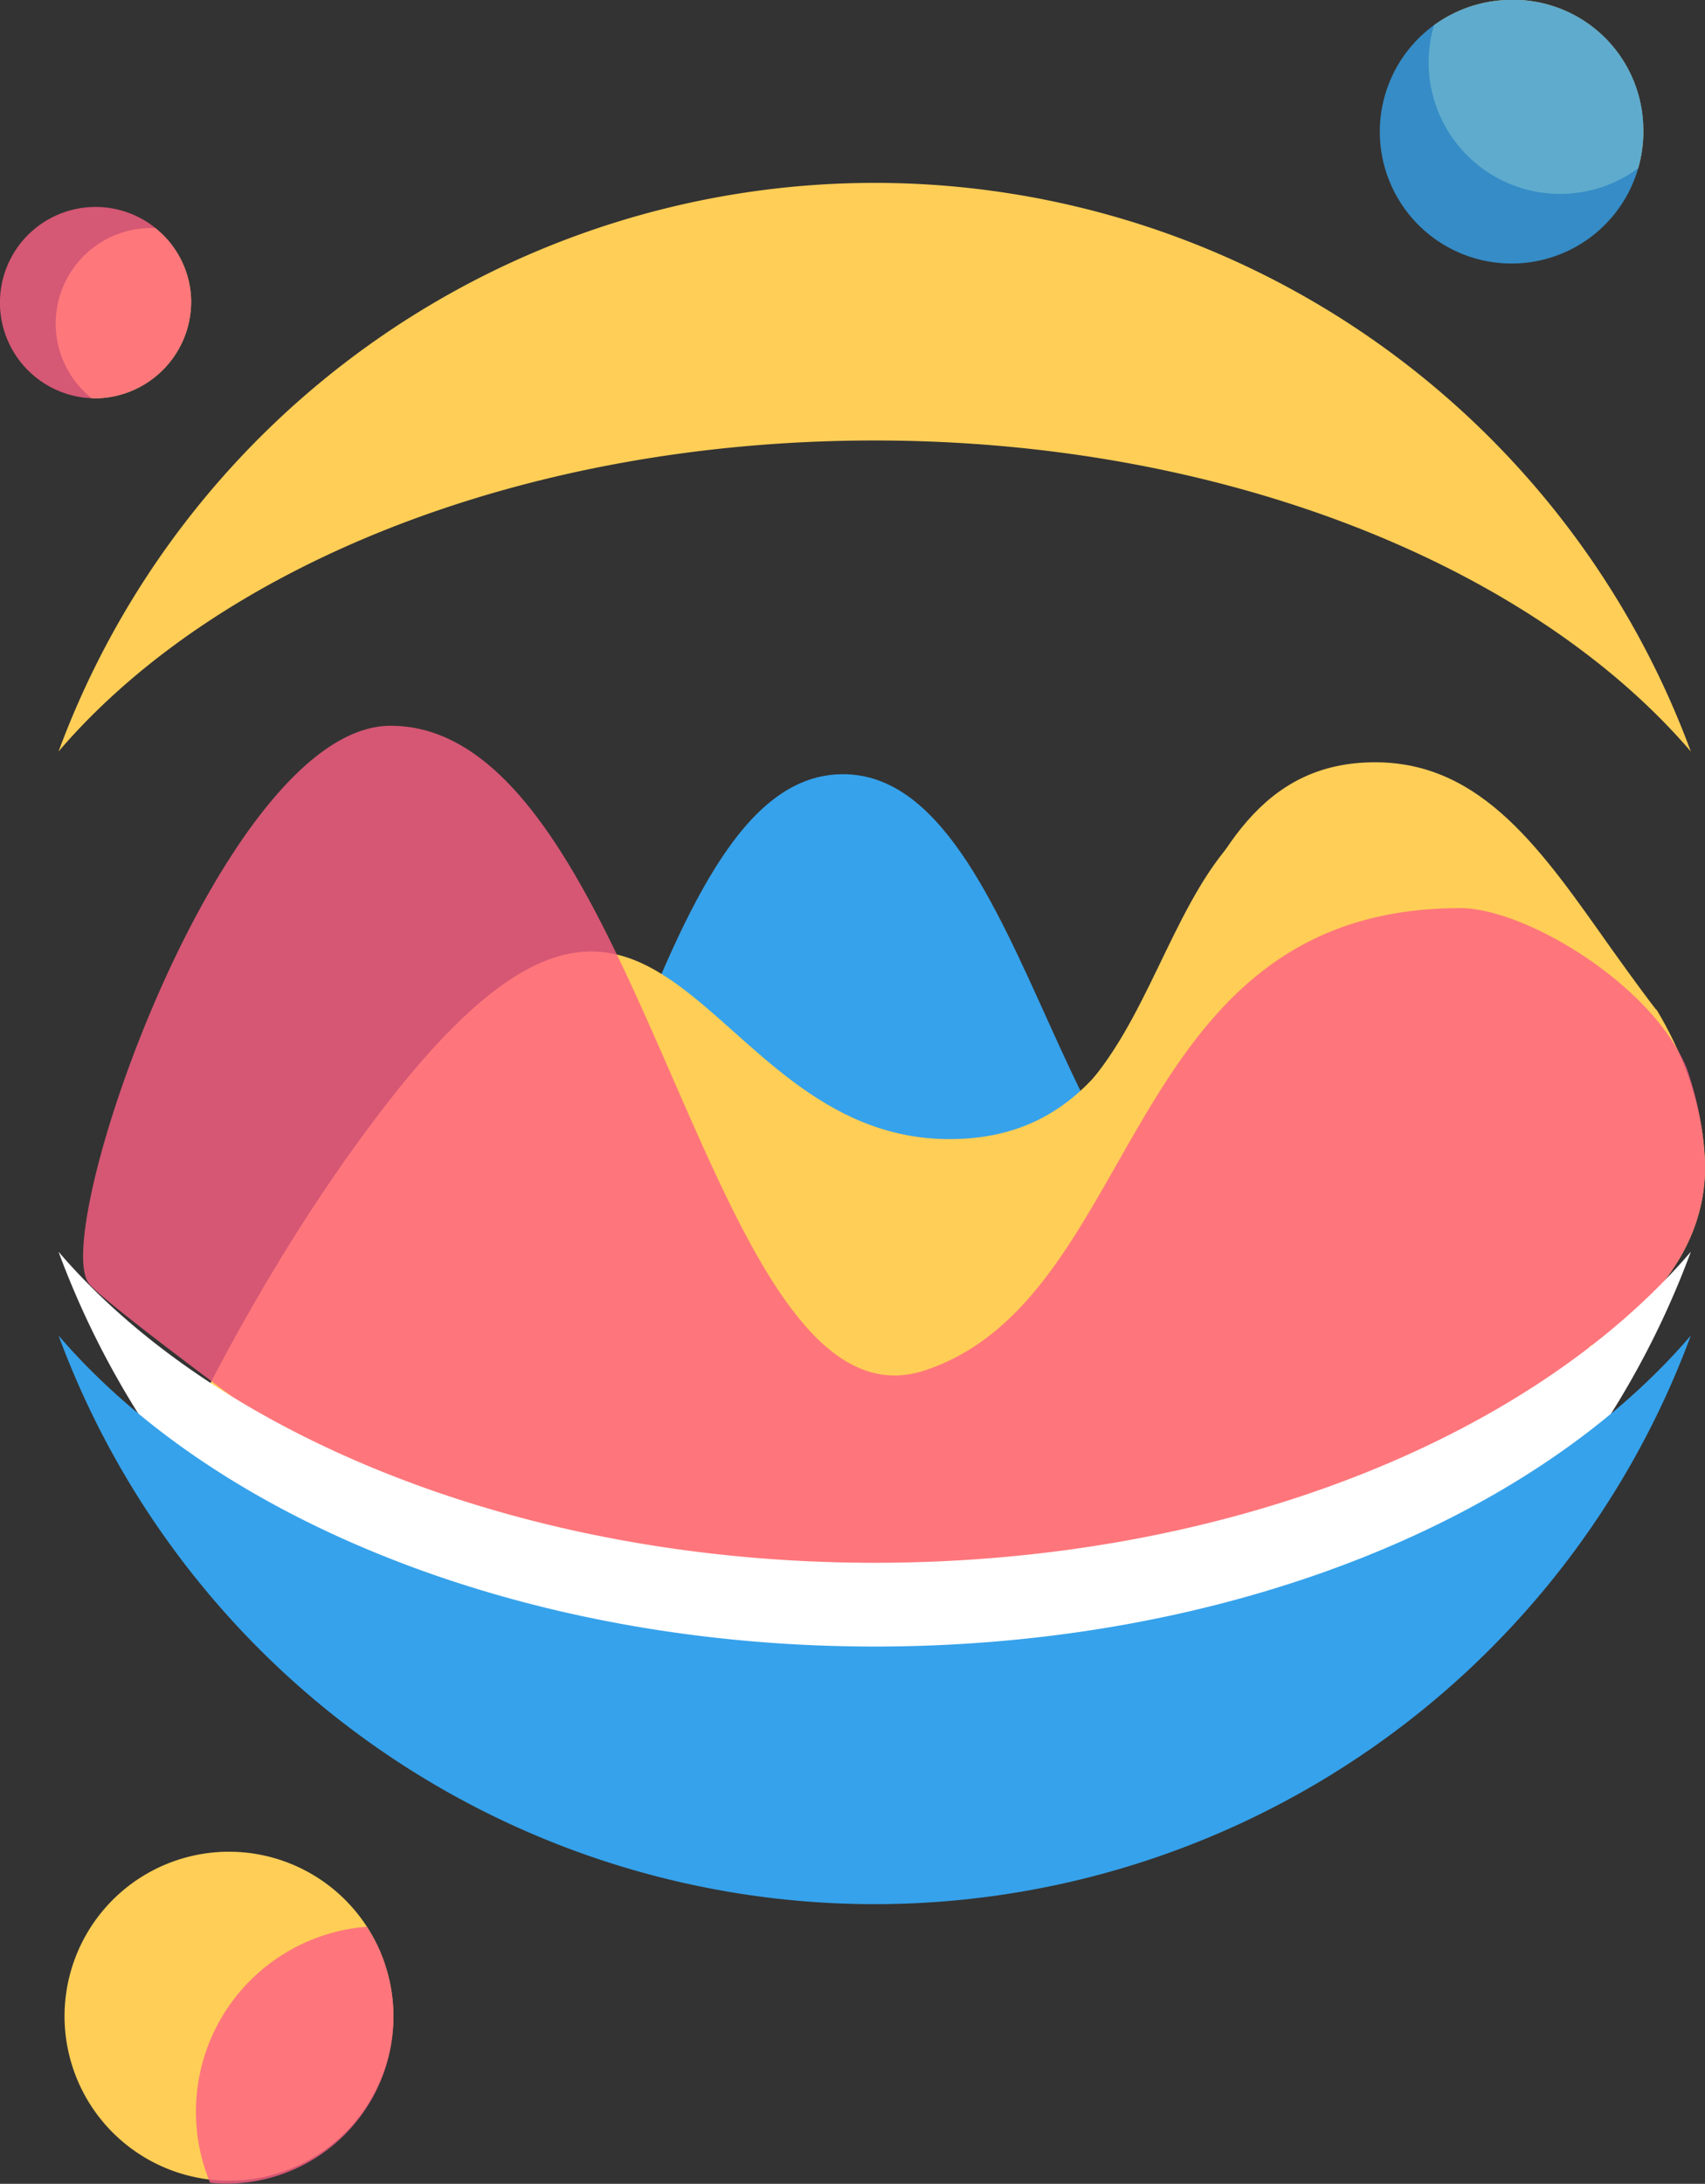 <svg xmlns="http://www.w3.org/2000/svg" viewBox="0 0 244.42 312.93"><rect x="0" y="0" width="244.42" height="312.93" fill="#333333" stroke="none"/><defs><style>.cls-1{fill:#ffce56;}.cls-2{fill:#36a2eb;}.cls-3,.cls-6,.cls-7{fill:#fe6184;}.cls-3{opacity:0.8;isolation:isolate;}.cls-4,.cls-7{opacity:0.8;}.cls-5{fill:#fff;}</style></defs><title>Fichier 1</title><g id="Calque_2" data-name="Calque 2"><g id="Calque_2-2" data-name="Calque 2"><path class="cls-1" d="M232.12,146.7C219.9,131,211.61,113,193.78,113c-31.56,0-23.26,51.49-58.14,51.49s-38.55-55.38-78.07-3.32C45,177.74,34.84,196.23,26.88,213.74l98.79,57L230.77,201Z"/><path class="cls-2" d="M237.35,146.81c-38.3.75-30.32,25-57.32,31.13-27.42,6.23-31.75-67-59.17-67S87.37,182.08,53,230.9l-1,1.38Z"/><path class="cls-1" d="M227.77,193s17.28-9.28,16.64-26.64c-.32-8.61-3.63-16.17-6.89-21.61l-.16-.14c-2.24-2.87-6.41-8.73-6.41-8.73h0c-9.75-13.76-18.37-26.65-33.82-26.65-33.11,0-24.4,54-61,54s-40.45-58.1-81.91-3.48C41,177.17,30.37,196.57,22,214.93L126.77,264s75-46.72,102.19-70.58Z"/><path class="cls-3" d="M227.77,193s17.28-9.28,16.64-26.64A47,47,0,0,0,241.77,153c-5-12-23.16-22.87-32.45-22.87-48.8,0-45.31,55.76-76.68,66.22S92.56,104,56,104c-24,0-49.19,73-43.19,80s113,83,113,83,75.26-47.54,106.7-72.33Z"/><path class="cls-1" d="M234.83,24.14a18.88,18.88,0,0,0,.72-6.39A18.66,18.66,0,0,0,215.89,0a18.88,18.88,0,0,0-10.32,3.62,18.85,18.85,0,0,0,29.27,20.49Z"/><g id="path" class="cls-4"><g id="path16_fill" data-name="path16 fill"><path id="path7_fill" data-name="path7 fill" class="cls-2" d="M235.55,17.75A18.89,18.89,0,1,1,215.89,0a18.66,18.66,0,0,1,19.67,17.72Z"/></g></g><g id="path-2" data-name="path"><g id="path17_fill" data-name="path17 fill"><path id="path8_fill" data-name="path8 fill" class="cls-5" d="M125.39,223.94c-50.14,0-94.21-18-117-44.57a124.74,124.74,0,0,0,234,0C219.65,205.94,175.75,223.94,125.39,223.94Z"/></g></g><g id="path-3" data-name="path"><g id="path17_fill-2" data-name="path17 fill"><path id="path8_fill-2" data-name="path8 fill" class="cls-2" d="M125.39,235.94c-50.14,0-94.21-18-117-44.57a124.74,124.74,0,0,0,234,0C219.65,217.94,175.75,235.94,125.39,235.94Z"/></g></g><g id="path-4" data-name="path"><g id="path18_fill" data-name="path18 fill"><path id="path9_fill" data-name="path9 fill" class="cls-1" d="M125.39,63.12c50.14,0,94.21,18,117,44.57a124.74,124.74,0,0,0-234,0C31.17,81.06,75,63.12,125.39,63.12Z"/></g></g><g id="path-5" data-name="path"><g id="path19_fill" data-name="path19 fill"><path id="path10_fill" data-name="path10 fill" class="cls-1" d="M56.36,287.66a23.57,23.57,0,1,1-2.27-8.91,23.79,23.79,0,0,1,2.27,8.91Z"/></g></g><path class="cls-1" d="M27.4,42.81a13.63,13.63,0,0,0-5.13-10.12,13.69,13.69,0,0,0-9.13,24.38c.31,0,.63,0,.94,0A13.87,13.87,0,0,0,27.4,42.81Z"/><g id="path-6" data-name="path" class="cls-4"><g id="path20_fill" data-name="path20 fill"><path id="path11_fill" data-name="path11 fill" class="cls-6" d="M14.08,57.07A13.71,13.71,0,1,1,27.4,42.81,13.87,13.87,0,0,1,14.08,57.07Z"/></g></g><path class="cls-7" d="M54.09,278.74a23.52,23.52,0,0,0-1.51-2.65,26.58,26.58,0,0,0-22.46,36.69,23.91,23.91,0,0,0,24-34Z"/></g></g></svg>